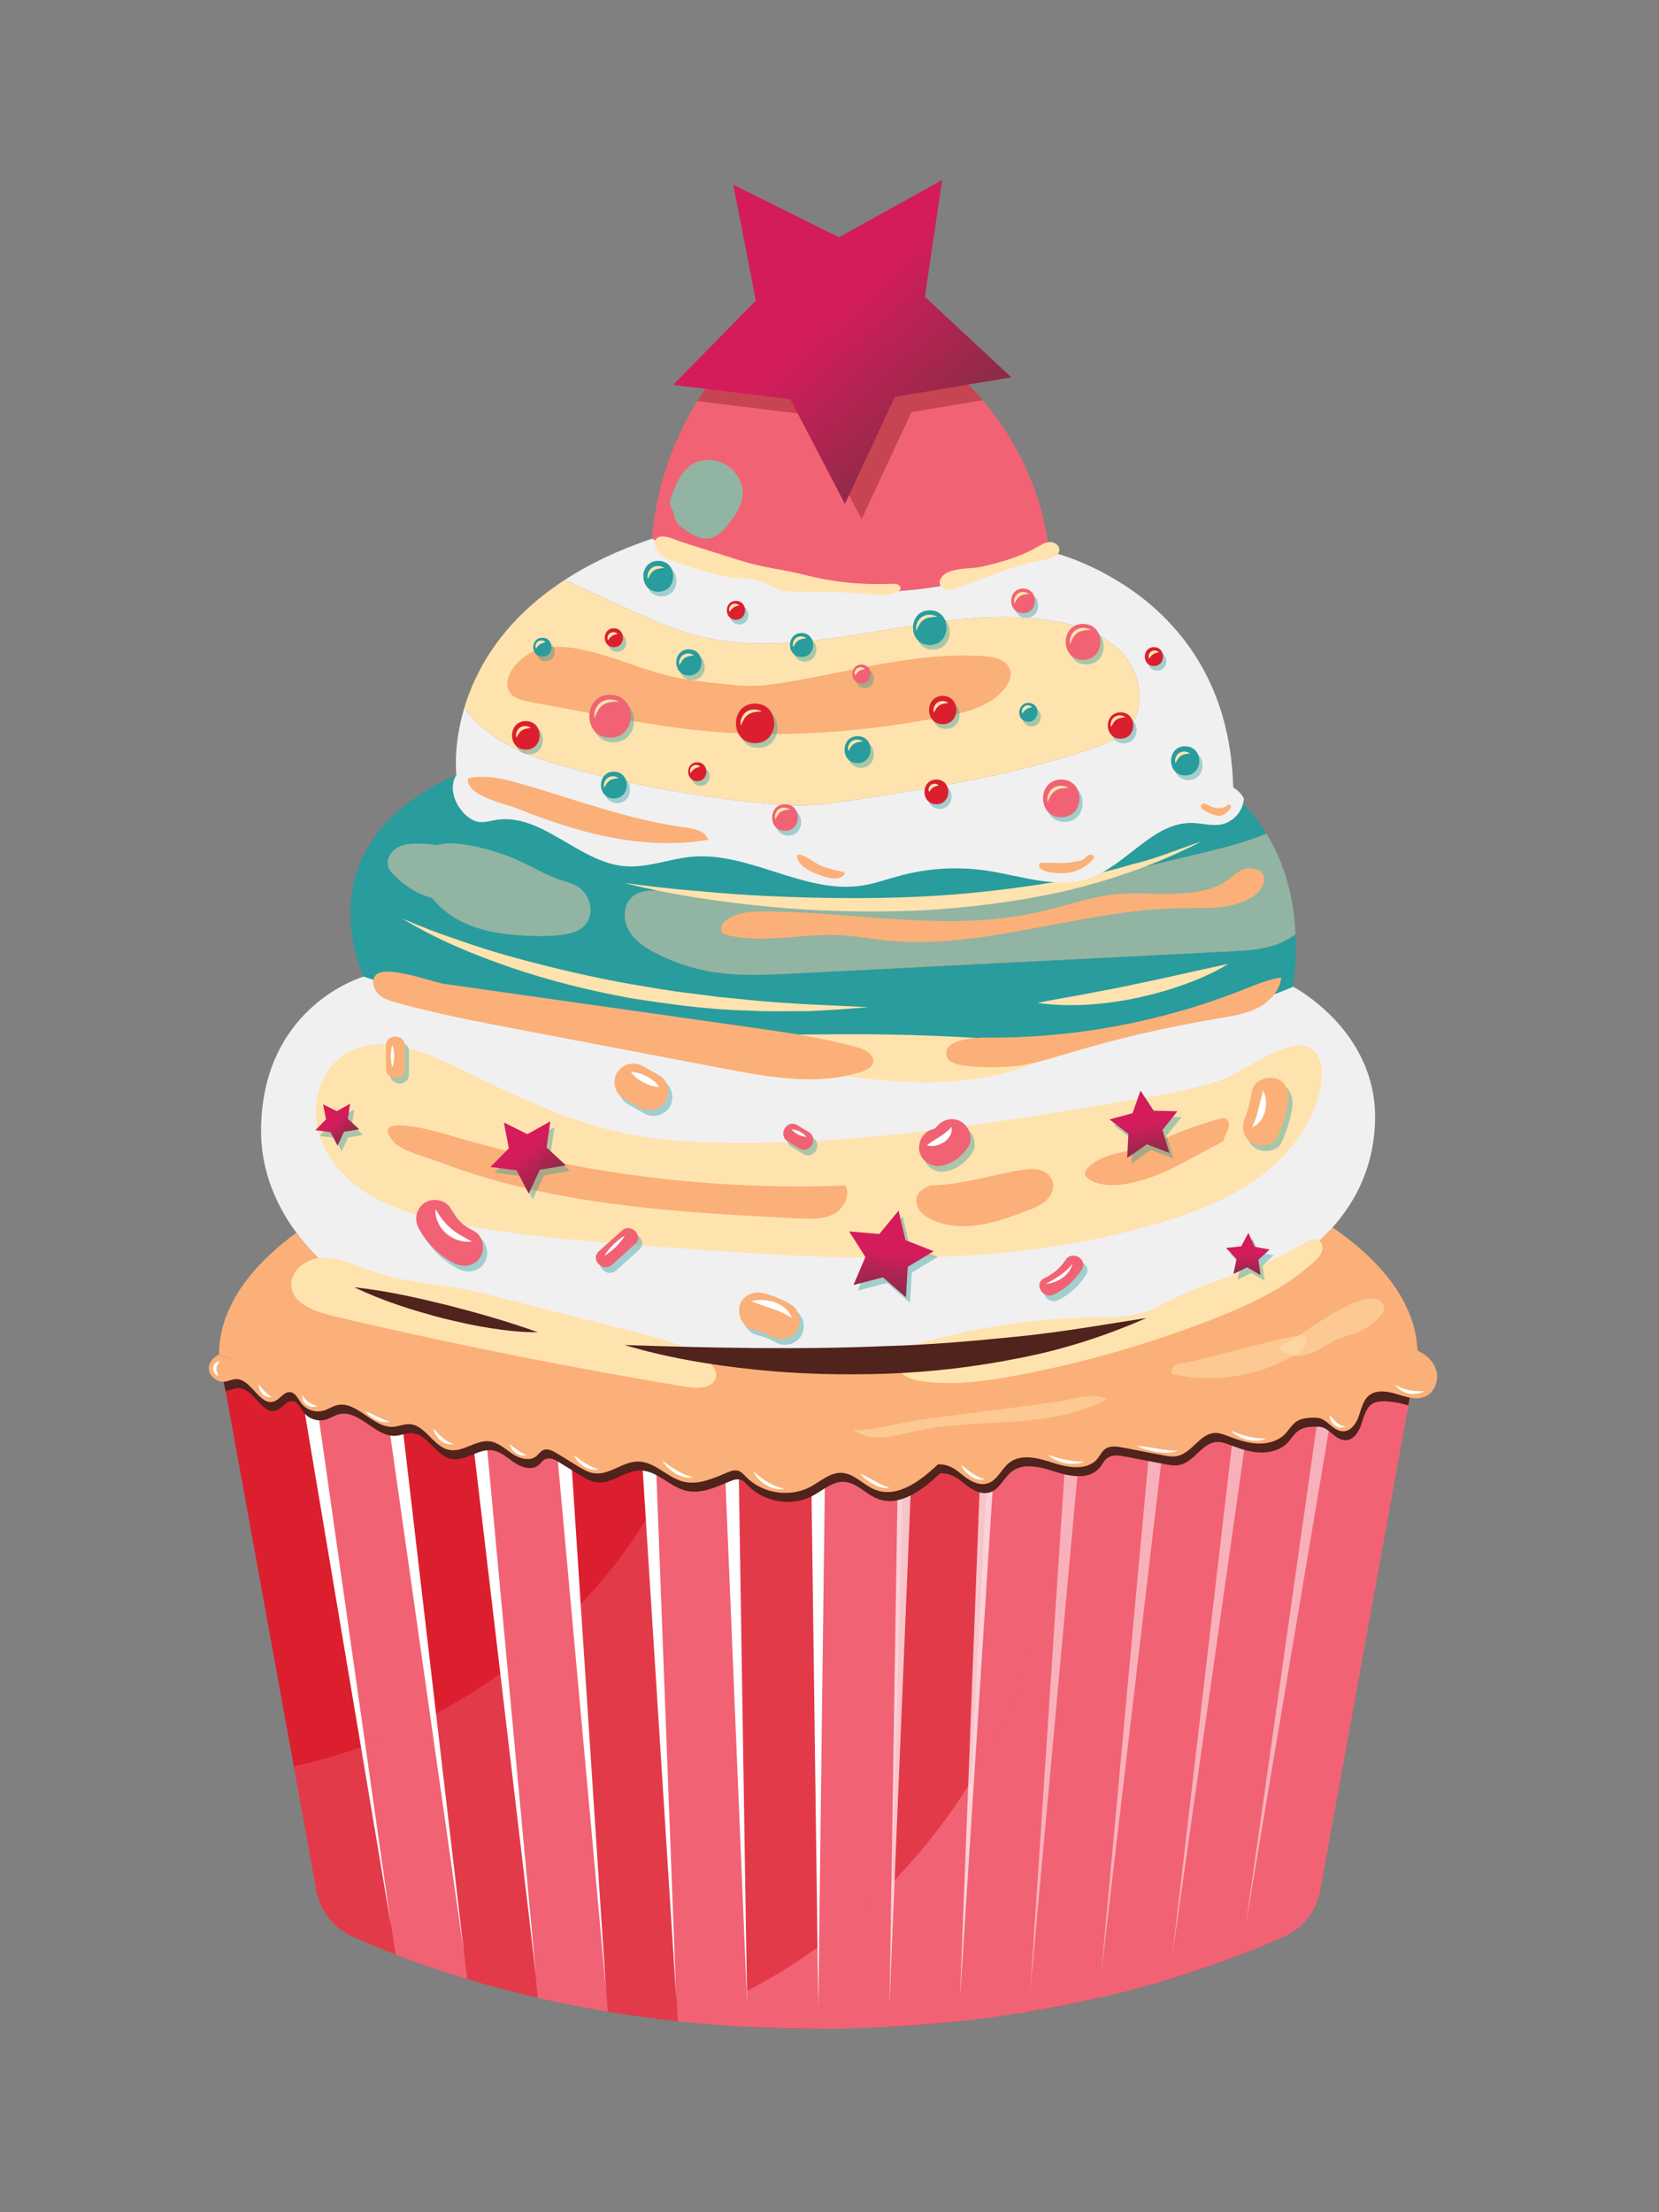 <?xml version="1.0" encoding="utf-8"?>
<!-- Generator: Adobe Illustrator 16.0.0, SVG Export Plug-In . SVG Version: 6.00 Build 0)  -->
<!DOCTYPE svg PUBLIC "-//W3C//DTD SVG 1.1//EN" "http://www.w3.org/Graphics/SVG/1.1/DTD/svg11.dtd">
<svg version="1.1" id="Layer_1" xmlns="http://www.w3.org/2000/svg" xmlns:xlink="http://www.w3.org/1999/xlink" x="0px" y="0px"
	 width="120px" height="160px" viewBox="0 0 120 160" enable-background="new 0 0 120 160" xml:space="preserve">
<rect x="0" y="0" width="120" height="160" fill="#808080" stroke="none"/>
<g>
	<path fill="#F1F0F0" d="M93.525,71.36c0,0,6.088,3.148,5.938,9.666c-0.184,8.1-7.746,11.189-7.746,11.189
		s-14.16,6.557-31.188,6.165c-22.331-0.516-34.904-5.277-34.904-5.277s-6.91-4.141-6.74-11.626
		c0.203-8.817,7.433-10.848,7.433-10.848s16.244,5.715,35.198,6.152C80.469,77.218,93.525,71.36,93.525,71.36z"/>
	<path fill="#FFE3AF" d="M88.607,78.003c-2.077,0.767-4.277,1.137-6.461,1.503c-9.902,1.66-19.873,3.324-29.912,3.141
		c-2.23-0.04-4.466-0.173-6.654-0.602c-4.473-0.874-8.605-2.947-12.708-4.932c-2.458-1.189-5.435-2.343-7.788-0.956
		c-1.833,1.081-2.593,3.515-2.082,5.581c0.511,2.066,2.09,3.748,3.936,4.807c1.846,1.061,3.951,1.571,6.042,1.969
		c4.931,0.938,9.949,1.313,14.955,1.682c12.156,0.896,24.647,1.742,36.296-1.852c2.516-0.775,5.004-1.773,7.094-3.376
		s3.76-3.873,4.213-6.467c0.115-0.659,0.146-1.363-0.131-1.973C94.283,74.039,90.211,77.411,88.607,78.003z"/>
	<path fill="#FAB078" d="M85.115,84.336c1.133-0.604,2.266-1.207,3.398-1.811c0.003-0.301,0.203-0.559,0.316-0.838
		c0.113-0.278,0.095-0.676-0.184-0.79c-0.146-0.06-0.313-0.017-0.465,0.028c-1.062,0.311-2.117,0.645-3.135,1.077
		c-0.768,0.325-1.515,0.707-2.313,0.948c-1.382,0.42-2.985,0.461-4.013,1.477c-0.136,0.135-0.267,0.313-0.235,0.502
		c0.026,0.164,0.168,0.285,0.308,0.375C80.414,86.352,83.607,85.14,85.115,84.336z"/>
	<path fill="#FAB078" d="M57.829,88.124c0.833,0.041,1.71,0.073,2.452-0.309s1.26-1.332,0.877-2.073
		c-9.706,0.381-19.474-0.865-28.772-3.671c-0.686-0.207-5.876-1.684-3.904,0.521c0.613,0.686,2.385,1.1,3.239,1.43
		c1.155,0.446,2.33,0.84,3.518,1.188c4.697,1.373,9.574,2.022,14.441,2.42C52.392,87.85,55.111,87.99,57.829,88.124z"/>
	<g>
		<path fill="#299C9D" d="M89.019,68.81c-10.527,0.534-21.056,1.067-31.583,1.601c-2.142,0.109-4.31,0.216-6.412-0.205
			c-1.221-0.244-2.406-0.666-3.517-1.229c-0.79-0.399-1.573-0.902-2.016-1.668c-0.442-0.767-0.432-1.855,0.233-2.438
			c0.584-0.512,1.448-0.495,2.223-0.444c8.556,0.567,17.206,1.891,25.643,0.368c1.395-0.251,2.771-0.58,4.149-0.907
			c2.853-0.679,5.705-1.358,8.558-2.037c1.449-0.345,2.902-0.69,4.311-1.176c0.329-0.114,0.664-0.248,1.003-0.378
			c-1.177-1.914-2.402-2.795-2.402-2.795c-34.152,9.85-56.195-1.45-56.195-1.45c-11.456,5.094-6.695,14.578-6.695,14.578
			s16.244,5.715,35.198,6.152c18.953,0.438,32.01-5.421,32.01-5.421c0.192-1.379,0.234-2.632,0.185-3.788
			c-0.409,0.298-0.853,0.548-1.329,0.724C91.313,68.69,90.156,68.752,89.019,68.81z"/>
		<path fill="#92B4A2" d="M90.607,60.674c-1.408,0.486-2.861,0.832-4.311,1.176c-2.853,0.679-5.705,1.358-8.558,2.037
			c-1.378,0.328-2.755,0.656-4.149,0.907c-8.438,1.523-17.087,0.199-25.643-0.368c-0.775-0.051-1.639-0.068-2.223,0.444
			c-0.666,0.583-0.675,1.672-0.233,2.438c0.442,0.767,1.226,1.269,2.016,1.668c1.111,0.563,2.295,0.984,3.517,1.229
			c2.103,0.421,4.271,0.314,6.412,0.205c10.528-0.534,21.056-1.067,31.583-1.601c1.138-0.058,2.295-0.12,3.362-0.514
			c0.477-0.176,0.92-0.425,1.329-0.724c-0.142-3.259-1.097-5.646-2.1-7.277C91.271,60.426,90.937,60.56,90.607,60.674z"/>
		<path fill="#FAB078" d="M80.386,64.714c-1.812,0.25-3.55,0.869-5.335,1.269c-6.455,1.445-13.164-0.032-19.779-0.063
			c-0.977-0.004-2.035,0.051-2.79,0.672c-0.234,0.193-0.438,0.523-0.284,0.784c0.099,0.168,0.307,0.232,0.498,0.276
			c2.655,0.604,5.424-0.164,8.143-0.009c1.018,0.058,2.025,0.245,3.039,0.356c7.217,0.795,14.334-2.243,21.595-2.311
			c1.765-0.017,3.661,0.109,5.149-0.838c0.879-0.56,1.297-1.813,0.035-2.025c-0.975-0.165-1.454,0.61-2.18,1.032
			C86.248,65.153,82.859,64.374,80.386,64.714z"/>
	</g>
	<g>
		<path fill="#F1F0F0" d="M75.846,39.872c-14.729,7.119-28.667-0.914-28.667-0.914c-2.537,0.848-4.617,1.87-6.333,2.985
			c1.679,0.769,3.35,1.56,5.028,2.31c1.311,0.585,2.627,1.173,4.005,1.575c8.478,2.474,17.573-2.377,26.283-0.92
			c1.941,0.325,3.928,1.029,5.193,2.536c1.266,1.508,1.522,3.979,0.138,5.377c-0.638,0.644-1.515,0.982-2.37,1.278
			c-5.488,1.899-11.261,2.807-16.998,3.705c-1.276,0.2-2.556,0.4-3.846,0.439c-1.158,0.035-2.315-0.06-3.466-0.178
			c-4.419-0.454-8.803-1.253-13.097-2.388c-2.15-0.568-4.319-1.24-6.137-2.521c-0.758-0.534-1.442-1.197-2-1.944
			c-0.827,2.779-0.566,4.839-0.566,4.839S55.056,67.35,89.208,57.5C89.176,42.766,75.846,39.872,75.846,39.872z"/>
		<path fill="#FFE3AF" d="M35.579,53.156c1.818,1.28,3.987,1.952,6.137,2.521c4.294,1.135,8.678,1.935,13.097,2.388
			c1.151,0.118,2.309,0.213,3.466,0.178c1.291-0.039,2.57-0.239,3.846-0.439c5.737-0.898,11.51-1.805,16.998-3.705
			c0.855-0.296,1.732-0.635,2.37-1.278c1.385-1.398,1.128-3.869-0.138-5.377c-1.266-1.507-3.252-2.211-5.193-2.536
			c-8.71-1.457-17.806,3.394-26.283,0.92c-1.378-0.402-2.694-0.99-4.005-1.575c-1.678-0.75-3.349-1.541-5.028-2.31
			c-4.475,2.909-6.43,6.457-7.267,9.269C34.136,51.958,34.82,52.622,35.579,53.156z"/>
		<path fill="#FAB078" d="M38.842,50.865c1.252,0.234,2.504,0.467,3.756,0.701c2.647,0.494,5.297,0.988,7.975,1.262
			c5.923,0.606,11.923,0.127,17.769-1.006c1.601-0.31,3.322-0.747,4.333-2.025c0.299-0.378,0.527-0.87,0.396-1.333
			c-0.205-0.728-1.115-0.951-1.87-1.004c-4.866-0.341-9.652,1.123-14.468,1.905c-0.748,0.122-1.5,0.227-2.257,0.239
			c-0.748,0.012-1.493-0.067-2.237-0.146c-1.267-0.134-2.538-0.27-3.779-0.561c-2.189-0.513-4.251-1.503-6.457-1.938
			c-1.132-0.224-2.343-0.29-3.407,0.155c-0.856,0.359-1.894,1.346-1.902,2.358C36.684,50.548,37.966,50.702,38.842,50.865z"/>
	</g>
	<path fill="#F16374" d="M70.209,27.979c5.428,5.676,5.637,11.894,5.637,11.894c-14.729,7.119-28.667-0.914-28.667-0.914
		S47.408,23.759,64.99,18.43C64.99,18.528,65.022,22.564,70.209,27.979z"/>
	<path fill="#F16374" d="M51.255,29.245c0.369-0.774,0.774-1.539,1.327-2.194c0.817-0.969,1.917-1.654,3.04-2.243
		c0.827-0.436,1.723-0.837,2.656-0.784c0.934,0.054,1.896,0.71,1.984,1.641c0.067,0.708-0.358,1.354-0.605,2.02
		c-0.301,0.81-0.343,1.691-0.331,2.555c0.006,0.48,0.03,0.968,0.179,1.424c0.321,0.988,1.181,1.704,2.073,2.235
		c0.893,0.532,1.867,0.943,2.664,1.609c0.496,0.414,0.932,0.963,0.992,1.606c0.077,0.822-0.494,1.596-1.211,2.006
		c-0.718,0.41-1.559,0.528-2.379,0.632c-1.451,0.184-2.921,0.347-4.372,0.166c-0.469-0.058-0.933-0.152-1.395-0.248
		c-1.497-0.309-2.99-0.634-4.479-0.976c-1.063-0.244-2.019-0.276-2.127-1.514C49.036,34.512,50.129,31.603,51.255,29.245z"/>
	<path fill="#FAB078" d="M96.387,88.772c3.905,2.685,6.146,5.833,6.146,9.196c-2.051,0.776-4.181,1.502-6.368,2.161
		c-2.024,0.621-4.108,1.189-6.244,1.698c-2.012,0.49-4.068,0.928-6.172,1.319c-2.006,0.372-4.057,0.699-6.133,0.986
		c-2.012,0.268-4.057,0.503-6.127,0.686c-2.018,0.177-4.063,0.313-6.133,0.405c-2.031,0.085-4.088,0.131-6.165,0.131
		s-4.141-0.046-6.172-0.131c-2.07-0.092-4.115-0.229-6.133-0.405c-2.071-0.183-4.115-0.418-6.126-0.686
		c-2.077-0.287-4.121-0.614-6.133-0.986c-2.104-0.392-4.161-0.829-6.172-1.319c-2.136-0.509-4.219-1.077-6.244-1.698
		c-2.194-0.659-4.317-1.385-6.368-2.161c0-3.201,2.038-6.212,5.604-8.811c1.907,2.579,4.18,3.944,4.18,3.944
		s12.573,4.762,34.904,5.277c17.027,0.392,31.188-6.165,31.188-6.165S94.225,91.189,96.387,88.772z"/>
	<g>
		<path fill="#FFE3AF" d="M29.093,66.427c1.327,0.58,2.671,1.1,4.039,1.554c1.359,0.474,2.728,0.917,4.118,1.286
			c2.772,0.759,5.569,1.413,8.396,1.916c1.417,0.225,2.829,0.499,4.258,0.652l2.138,0.279c0.716,0.06,1.431,0.132,2.147,0.21
			c2.865,0.291,5.745,0.38,8.641,0.518c-1.441,0.125-2.889,0.229-4.339,0.29c-1.449-0.009-2.903,0.048-4.354-0.041
			c-2.908-0.065-5.796-0.462-8.667-0.924c-2.86-0.534-5.695-1.225-8.447-2.168C34.276,69.055,31.565,67.952,29.093,66.427z"/>
	</g>
	<g>
		<path fill="#FFE3AF" d="M45.158,63.861c1.757,0.227,3.51,0.447,5.273,0.578c1.757,0.172,3.518,0.298,5.279,0.376
			c3.522,0.157,7.044,0.201,10.559,0.048c3.515-0.151,7.006-0.562,10.475-1.139c1.717-0.364,3.453-0.677,5.131-1.213
			c1.729-0.387,3.342-1.101,5.032-1.652c-3.151,1.626-6.536,2.809-10.009,3.619c-3.48,0.765-7.027,1.208-10.584,1.384
			c-3.559,0.129-7.121,0.059-10.659-0.283C52.121,65.24,48.597,64.732,45.158,63.861z"/>
	</g>
	<g>
		<path fill="#FFE3AF" d="M88.852,69.712c-1.021,0.63-2.123,1.105-3.244,1.509c-1.12,0.41-2.274,0.719-3.441,0.969
			c-2.332,0.48-4.75,0.675-7.122,0.348c1.174-0.252,2.331-0.424,3.482-0.649c1.149-0.215,2.296-0.428,3.437-0.677
			C84.254,70.75,86.516,70.204,88.852,69.712z"/>
	</g>
	<g>
		<path opacity="0.4" fill="#881720" d="M71.074,28.945c-0.273-0.323-0.559-0.646-0.865-0.967c-5.187-5.415-5.219-9.451-5.219-9.549
			c-4.191,1.271-7.387,3.104-9.837,5.156L52,26.799c-0.588,0.736-1.113,1.476-1.566,2.21l7.938,0.972l3.95,7.57l3.605-7.739
			L71.074,28.945z"/>
		<polygon fill="#D41C5C" points="53.04,13.36 60.685,17.162 68.15,13.02 66.896,21.466 73.143,27.287 64.723,28.704 61.117,36.443 
			57.168,28.874 48.693,27.836 54.671,21.74 		"/>
		<linearGradient id="SVGID_1_" gradientUnits="userSpaceOnUse" x1="60.472" y1="22.669" x2="70.315" y2="33.428">
			<stop  offset="0" style="stop-color:#62353A;stop-opacity:0"/>
			<stop  offset="1" style="stop-color:#62353A"/>
		</linearGradient>
		<polygon opacity="0.8" fill="url(#SVGID_1_)" points="53.04,13.36 60.685,17.162 68.15,13.02 66.896,21.466 73.143,27.287 
			64.723,28.704 61.117,36.443 57.168,28.874 48.693,27.836 54.671,21.74 		"/>
	</g>
	<g>
		<g>
			<path fill="#F16374" d="M102.532,97.969l-7.038,38.733c-0.269,1.477-1.238,2.737-2.607,3.351c-1.016,0.455-2.06,0.889-3.13,1.304
				l6.407-41.227C98.352,99.471,100.481,98.745,102.532,97.969z"/>
			<path fill="#F16374" d="M89.92,101.828l-5.35,41.312c-1.652,0.496-3.35,0.946-5.1,1.352l4.277-41.344
				C85.852,102.756,87.908,102.318,89.92,101.828z"/>
			<path fill="#F16374" d="M77.615,104.134l-3.207,41.356c-1.652,0.274-3.338,0.51-5.055,0.692l2.135-41.363
				C73.559,104.637,75.604,104.401,77.615,104.134z"/>
			<path fill="#F16374" d="M64.291,146.588c-1.678,0.091-3.383,0.137-5.101,0.137v-41.369c2.077,0,4.134-0.046,6.165-0.131
				L64.291,146.588z"/>
			<path fill="#F16374" d="M53.018,105.225l1.064,41.363c-1.711-0.092-3.396-0.223-5.062-0.405l-2.136-41.363
				C48.903,104.996,50.948,105.133,53.018,105.225z"/>
			<path fill="#F16374" d="M40.759,104.134l3.207,41.356c-1.725-0.287-3.416-0.62-5.062-0.999l-4.278-41.344
				C36.638,103.52,38.682,103.847,40.759,104.134z"/>
			<path fill="#F16374" d="M28.454,101.828l5.349,41.312c-1.79-0.543-3.52-1.137-5.186-1.777v-0.006l-6.408-41.227
				C24.234,100.751,26.318,101.319,28.454,101.828z"/>
			<path fill="#DB1F2E" d="M96.164,100.13l-6.407,41.227v0.006c-1.665,0.641-3.396,1.234-5.187,1.777l5.35-41.312
				C92.056,101.319,94.14,100.751,96.164,100.13z"/>
			<path fill="#DB1F2E" d="M83.748,103.147l-4.277,41.344c-1.646,0.379-3.338,0.712-5.063,0.999l3.207-41.356
				C79.691,103.847,81.742,103.52,83.748,103.147z"/>
			<path fill="#DB1F2E" d="M71.488,104.819l-2.135,41.363c-1.666,0.183-3.352,0.313-5.063,0.405l1.064-41.363
				C67.426,105.133,69.471,104.996,71.488,104.819z"/>
			<path fill="#DB1F2E" d="M59.19,105.355v41.369c-1.725,0-3.423-0.046-5.108-0.137l-1.064-41.363
				C55.049,105.31,57.113,105.355,59.19,105.355z"/>
			<path fill="#DB1F2E" d="M46.885,104.819l2.136,41.363c-1.711-0.183-3.403-0.418-5.055-0.692l-3.207-41.356
				C42.771,104.401,44.814,104.637,46.885,104.819z"/>
			<path fill="#DB1F2E" d="M34.626,103.147l4.278,41.344c-1.75-0.405-3.449-0.855-5.101-1.352l-5.349-41.312
				C30.465,102.318,32.522,102.756,34.626,103.147z"/>
			<path fill="#DB1F2E" d="M22.209,100.13l6.408,41.227c-1.072-0.411-2.117-0.847-3.134-1.304c-1.368-0.614-2.335-1.873-2.603-3.348
				l-7.039-38.736C17.893,98.745,20.015,99.471,22.209,100.13z"/>
			<path fill="#F16374" d="M96.164,100.13c-2.024,0.621-4.108,1.189-6.244,1.698c-2.012,0.49-4.068,0.928-6.172,1.319
				c-2.006,0.372-4.057,0.699-6.133,0.986c-0.398,0.053-0.803,0.099-1.203,0.148c0.135,1.242,0.176,2.499,0.15,3.746
				c-0.287,13.67-7.961,26.884-19.498,34.222c-2.521,1.603-5.213,2.903-8.007,3.937c1.654,0.181,3.327,0.311,5.025,0.401
				c1.685,0.091,3.383,0.137,5.108,0.137c1.718,0,3.423-0.046,5.101-0.137c1.711-0.092,3.396-0.223,5.063-0.405
				c1.717-0.183,3.402-0.418,5.055-0.692c1.725-0.287,3.416-0.62,5.063-0.999c1.75-0.405,3.447-0.855,5.1-1.353
				c1.79-0.542,3.521-1.136,5.187-1.776v-0.006c1.07-0.415,2.114-0.849,3.13-1.304c1.369-0.613,2.339-1.874,2.607-3.351
				l7.038-38.733C100.481,98.745,98.352,99.471,96.164,100.13z"/>
			<path opacity="0.4" fill="#F16374" d="M76.412,104.282c-1.624,0.204-3.263,0.391-4.924,0.537
				c-2.018,0.177-4.063,0.313-6.133,0.405c-2.031,0.085-4.088,0.131-6.165,0.131s-4.141-0.046-6.172-0.131
				c-1.274-0.057-2.536-0.136-3.791-0.225c-1.19,2.852-2.746,5.469-4.158,7.381c-2.606,3.531-5.855,6.585-9.462,9.077
				c-4.293,2.967-9.246,5.205-14.354,6.295l1.626,8.952c0.269,1.475,1.236,2.733,2.604,3.348c1.017,0.457,2.062,0.892,3.134,1.304
				v0.006c1.666,0.641,3.396,1.234,5.186,1.776c1.652,0.497,3.351,0.947,5.101,1.353c1.646,0.379,3.337,0.712,5.062,0.999
				c1.652,0.274,3.344,0.51,5.055,0.692c0.012,0.001,0.024,0.002,0.036,0.004c2.794-1.033,5.487-2.334,8.007-3.937
				c11.537-7.338,19.211-20.552,19.498-34.222C76.588,106.781,76.547,105.524,76.412,104.282z"/>
		</g>
		<g>
			<polygon fill="#FFFFFF" points="22.737,100.29 28.281,139.271 21.675,99.968 			"/>
		</g>
		<g>
			<polygon fill="#FFFFFF" points="28.972,101.953 33.572,141.356 27.931,101.702 			"/>
		</g>
		<g>
			<polygon fill="#FFFFFF" points="35.095,103.233 38.756,142.765 34.063,103.042 			"/>
		</g>
		<g>
			<polygon fill="#FFFFFF" points="41.23,104.196 43.833,143.949 40.204,104.057 			"/>
		</g>
		<g>
			<polygon fill="#FFFFFF" points="47.412,104.865 48.912,144.491 46.389,104.775 			"/>
		</g>
		<g>
			<polygon fill="#FFFFFF" points="53.417,105.241 54.041,144.941 52.393,105.195 			"/>
		</g>
		<g>
			<polygon fill="#FFFFFF" points="59.69,105.355 59.19,145.101 58.666,105.355 			"/>
		</g>
		<g opacity="0.5">
			<polygon fill="#FFFFFF" points="95.643,100.29 90.1,139.271 96.705,99.968 			"/>
		</g>
		<g opacity="0.5">
			<polygon fill="#FFFFFF" points="89.408,101.953 84.809,141.356 90.449,101.702 			"/>
		</g>
		<g opacity="0.5">
			<polygon fill="#FFFFFF" points="83.286,103.233 79.648,142.765 84.316,103.042 			"/>
		</g>
		<g opacity="0.5">
			<polygon fill="#FFFFFF" points="77.15,104.196 74.527,143.949 78.176,104.057 			"/>
		</g>
		<g opacity="0.7">
			<polygon fill="#FFFFFF" points="70.969,104.865 69.44,144.491 71.992,104.775 			"/>
		</g>
		<g opacity="0.7">
			<polygon fill="#FFFFFF" points="64.964,105.241 64.34,144.941 65.987,105.195 			"/>
		</g>
		<path fill="#50231C" d="M101.864,101.645c-0.671-0.208-2.122-0.511-2.67-0.07c-0.447,0.359-0.562,0.979-0.751,1.52
			c-0.191,0.541-0.612,1.118-1.184,1.07c-0.768-0.063-1.12-0.97-1.889-0.978c-0.492-0.006-1.017-0.001-1.424,0.272
			c-0.348,0.233-0.552,0.625-0.848,0.922c-0.518,0.519-1.295,0.712-2.026,0.67c-0.731-0.041-1.435-0.29-2.121-0.548
			c-0.29-0.109-0.59-0.223-0.9-0.214c-1.081,0.03-1.655,1.433-2.713,1.665c-0.361,0.079-0.737,0.009-1.101-0.061
			c-0.949-0.183-1.898-0.364-2.847-0.547c-0.44-0.084-0.942-0.156-1.302,0.113c-0.232,0.175-0.353,0.459-0.536,0.685
			c-0.707,0.871-2.073,0.671-3.141,0.327s-2.335-0.722-3.227-0.04c-0.573,0.439-0.858,1.25-1.539,1.491
			c-0.669,0.237-1.378-0.193-1.926-0.644s-0.999-0.744-1.708-0.717c-1.26,1.189-2.941,2.473-4.551,1.831
			c-0.847-0.337-1.503-1.176-2.412-1.218c-0.84-0.039-1.526,0.616-2.268,1.013c-1.488,0.794-3.485,0.482-4.66-0.729
			c-0.165-0.17-0.327-0.363-0.553-0.435c-0.265-0.083-0.548,0.021-0.804,0.129c-1.006,0.421-2.083,0.919-3.143,0.665
			c-1.183-0.283-2.083-1.459-3.3-1.462c-1.105-0.002-2.069,0.991-3.165,0.851c-0.445-0.057-0.842-0.298-1.225-0.532
			c-0.493-0.303-0.985-0.606-1.478-0.909c-0.312-0.191-0.698-0.389-1.025-0.224c-0.189,0.095-0.305,0.289-0.468,0.424
			c-0.481,0.396-1.216,0.176-1.735-0.171c-0.519-0.346-1.001-0.814-1.619-0.898c-1.009-0.136-1.948,0.811-2.947,0.62
			c-1.162-0.222-1.738-1.852-2.921-1.867c-0.369-0.004-0.719,0.161-1.086,0.193c-1.513,0.132-2.675-1.939-4.145-1.554
			c-0.325,0.085-0.609,0.288-0.931,0.384c-0.582,0.173-1.259-0.052-1.623-0.537c-0.233-0.313-0.409-0.759-0.796-0.799
			c-0.448-0.047-0.72,0.496-1.139,0.661c-1.058,0.418-1.66-1.647-2.796-1.603c-0.269,0.011-0.519,0.146-0.785,0.181l-0.111,0.069
			l-0.447-2.063c0,0,17.202,7.262,42.418,7.262c28.73,0,44.147-7.403,44.147-7.403L101.864,101.645z"/>
		<path fill="#FAB078" d="M102.512,97.67c0.648,0.288,1.246,0.845,1.402,1.538c0.156,0.692-0.164,1.501-0.813,1.792
			c-0.641,0.289-1.38,0.041-2.051-0.166c-0.672-0.207-1.473-0.349-2.02,0.091c-0.447,0.359-0.561,0.979-0.752,1.52
			c-0.19,0.542-0.611,1.119-1.184,1.071c-0.766-0.063-1.119-0.97-1.889-0.979c-0.49-0.005-1.016-0.001-1.424,0.273
			c-0.348,0.233-0.551,0.625-0.848,0.922c-0.518,0.519-1.294,0.711-2.025,0.67c-0.732-0.042-1.436-0.291-2.121-0.549
			c-0.291-0.109-0.59-0.222-0.9-0.213c-1.082,0.03-1.656,1.432-2.713,1.664c-0.361,0.08-0.737,0.01-1.102-0.06
			c-0.948-0.183-1.896-0.365-2.846-0.547c-0.441-0.085-0.942-0.157-1.302,0.113c-0.232,0.175-0.353,0.458-0.536,0.685
			c-0.707,0.871-2.072,0.671-3.141,0.327s-2.336-0.723-3.227-0.04c-0.574,0.438-0.858,1.249-1.539,1.491
			c-0.668,0.236-1.379-0.193-1.926-0.644c-0.548-0.451-1-0.744-1.709-0.718c-1.259,1.19-2.941,2.473-4.551,1.832
			c-0.846-0.337-1.502-1.176-2.412-1.219c-0.84-0.038-1.526,0.616-2.268,1.013c-1.488,0.795-3.485,0.482-4.659-0.728
			c-0.165-0.17-0.327-0.363-0.553-0.435c-0.265-0.083-0.548,0.021-0.804,0.128c-1.006,0.422-2.082,0.919-3.143,0.665
			c-1.183-0.283-2.084-1.459-3.3-1.461c-1.105-0.002-2.069,0.991-3.166,0.851c-0.445-0.058-0.842-0.298-1.224-0.533
			c-0.493-0.303-0.985-0.605-1.478-0.908c-0.312-0.192-0.697-0.389-1.025-0.225c-0.189,0.096-0.305,0.29-0.468,0.425
			c-0.481,0.396-1.216,0.176-1.735-0.171c-0.519-0.347-1.001-0.814-1.619-0.898c-1.008-0.137-1.947,0.81-2.947,0.619
			c-1.162-0.221-1.738-1.852-2.921-1.866c-0.368-0.005-0.719,0.16-1.086,0.192c-1.514,0.133-2.675-1.938-4.145-1.553
			c-0.326,0.085-0.609,0.287-0.932,0.383c-0.582,0.173-1.259-0.052-1.623-0.537c-0.233-0.312-0.409-0.759-0.796-0.799
			c-0.447-0.047-0.72,0.496-1.138,0.662c-1.059,0.418-1.66-1.647-2.797-1.604c-0.269,0.011-0.518,0.147-0.785,0.181
			c-0.493,0.063-1.006-0.277-1.14-0.756c-0.134-0.479,0.251-1.001,0.706-1.203c0,0,18.9,7.227,42.294,7.227
			C86.866,105.195,102.512,97.67,102.512,97.67z"/>
		<g>
			<g>
				<path fill="#FFFFFF" d="M15.782,99.519c-0.219-0.088-0.369-0.313-0.369-0.581c0.018-0.13,0.069-0.262,0.163-0.344
					c0.088-0.089,0.203-0.131,0.315-0.152c-0.123,0.201-0.234,0.348-0.229,0.512C15.639,99.118,15.716,99.297,15.782,99.519z"/>
			</g>
			<g>
				<path fill="#FFFFFF" d="M18.706,100.13c0.177,0.175,0.292,0.357,0.444,0.503c0.137,0.165,0.284,0.273,0.508,0.382
					c-0.116,0.043-0.252,0.046-0.376,0.001c-0.124-0.043-0.223-0.129-0.315-0.213C18.808,100.608,18.693,100.384,18.706,100.13z"/>
			</g>
			<g>
				<path fill="#FFFFFF" d="M21.872,100.901c0.144,0.215,0.268,0.389,0.449,0.503c0.167,0.133,0.377,0.194,0.618,0.298
					c-0.122,0.043-0.254,0.066-0.386,0.048c-0.133-0.012-0.259-0.073-0.377-0.143C21.958,101.438,21.812,101.164,21.872,100.901z"/>
			</g>
			<g>
				<path fill="#FFFFFF" d="M26.399,102.046c0.638,0.264,1.156,0.583,1.805,0.777c-0.342,0.101-0.7-0.005-1.012-0.137
					C26.889,102.525,26.598,102.334,26.399,102.046z"/>
			</g>
			<g>
				<path fill="#FFFFFF" d="M31.342,103.302c0.459,0.5,0.838,0.95,1.491,1.137c-0.165,0.04-0.347,0.046-0.517-0.008
					c-0.17-0.052-0.322-0.147-0.462-0.253C31.6,103.938,31.396,103.645,31.342,103.302z"/>
			</g>
			<g>
				<path fill="#FFFFFF" d="M36.848,104.438c0.443,0.329,0.757,0.619,1.265,0.805c-0.13,0.042-0.276,0.057-0.414,0.023
					c-0.139-0.029-0.266-0.095-0.385-0.167C37.097,104.929,36.907,104.716,36.848,104.438z"/>
			</g>
			<g>
				<path fill="#FFFFFF" d="M41.517,105.243c0.577,0.44,1.078,0.833,1.775,1.021c-0.177,0.04-0.368,0.05-0.55,0.006
					c-0.182-0.04-0.354-0.119-0.515-0.21C41.924,105.852,41.652,105.589,41.517,105.243z"/>
			</g>
			<g>
				<path fill="#FFFFFF" d="M47.912,105.657c0.727,0.497,1.38,0.994,2.237,1.191c-0.217,0.041-0.448,0.036-0.668-0.016
					c-0.22-0.054-0.425-0.149-0.624-0.253C48.48,106.34,48.133,106.047,47.912,105.657z"/>
			</g>
			<g>
				<path fill="#FFFFFF" d="M54.478,106.411c0.351,0.288,0.68,0.57,1.056,0.782c0.364,0.235,0.763,0.372,1.206,0.481
					c-0.223,0.038-0.461,0.048-0.688-0.01c-0.227-0.051-0.444-0.144-0.646-0.258C55.017,107.156,54.67,106.831,54.478,106.411z"/>
			</g>
			<g>
				<path fill="#FFFFFF" d="M62.21,106.581c0.38,0.156,0.712,0.365,1.063,0.537c0.168,0.102,0.344,0.185,0.518,0.269
					c0.176,0.08,0.351,0.167,0.549,0.216c-0.416,0.088-0.826-0.09-1.184-0.264C62.805,107.134,62.469,106.903,62.21,106.581z"/>
			</g>
			<g>
				<path fill="#FFFFFF" d="M69.529,105.948c0.56,0.449,1.038,0.857,1.727,1.046c-0.174,0.04-0.364,0.048-0.544,0.002
					c-0.18-0.043-0.347-0.126-0.505-0.219C69.913,106.563,69.652,106.294,69.529,105.948z"/>
			</g>
			<g>
				<path fill="#FFFFFF" d="M75.795,105.219c0.881,0.291,1.709,0.512,2.635,0.486c-0.213,0.091-0.444,0.158-0.681,0.168
					c-0.235,0.017-0.473-0.007-0.704-0.048C76.59,105.715,76.143,105.537,75.795,105.219z"/>
			</g>
			<g>
				<path fill="#FFFFFF" d="M82.199,104.563c0.514,0.035,1.006,0.138,1.503,0.205c0.245,0.05,0.493,0.077,0.739,0.11
					c0.247,0.028,0.494,0.061,0.748,0.025c-0.477,0.248-1.028,0.164-1.527,0.11C83.159,104.917,82.66,104.797,82.199,104.563z"/>
			</g>
			<g>
				<path fill="#FFFFFF" d="M89.031,103.473c0.426,0.173,0.83,0.336,1.261,0.421c0.424,0.114,0.856,0.13,1.317,0.158
					c-0.215,0.079-0.444,0.14-0.678,0.145c-0.232,0.017-0.467-0.017-0.695-0.06C89.787,104.02,89.345,103.819,89.031,103.473z"/>
			</g>
			<g>
				<path fill="#FFFFFF" d="M96.164,102.35c0.199,0.188,0.34,0.39,0.525,0.53c0.17,0.165,0.357,0.245,0.635,0.268
					c-0.11,0.08-0.256,0.128-0.406,0.106c-0.148-0.02-0.277-0.1-0.392-0.185C96.321,102.873,96.18,102.628,96.164,102.35z"/>
			</g>
			<g>
				<path fill="#FFFFFF" d="M100.922,100.13c0.65,0.437,1.338,0.508,2.116,0.493c-0.175,0.088-0.361,0.156-0.559,0.182
					c-0.196,0.032-0.397,0.014-0.598-0.013C101.496,100.696,101.105,100.49,100.922,100.13z"/>
			</g>
		</g>
	</g>
	<path fill="#FFE3AF" d="M51.198,39.801c0.592,0.186,1.185,0.372,1.777,0.559c0.521,0.164,1.044,0.328,1.574,0.46
		c0.943,0.236,1.909,0.371,2.859,0.575c0.625,0.134,1.243,0.298,1.869,0.429c1.722,0.36,3.492,0.471,5.25,0.4
		c0.15-0.006,0.308-0.011,0.439,0.059c0.133,0.07,0.221,0.246,0.144,0.374c-0.034,0.056-0.091,0.093-0.148,0.124
		c-0.741,0.408-1.647,0.261-2.487,0.169c-1.035-0.113-2.079-0.125-3.12-0.136c-0.604-0.007-1.209-0.014-1.814-0.02
		c-0.334-0.004-0.672-0.008-0.995-0.09c-0.53-0.134-0.987-0.467-1.503-0.647c-0.606-0.211-1.262-0.204-1.901-0.267
		c-1.199-0.12-2.355-0.496-3.5-0.871c-0.396-0.129-0.792-0.259-1.175-0.422c-0.431-0.185-0.921-0.456-1.061-0.939
		c-0.125-0.436,0.04-0.752,0.49-0.758c0.486-0.006,1.035,0.28,1.488,0.426C49.987,39.421,50.592,39.611,51.198,39.801z"/>
	<path fill="#FFE3AF" d="M67.986,41.98c-0.098,0.294,0.176,0.607,0.479,0.67c0.304,0.063,0.614-0.048,0.905-0.158
		c0.793-0.298,1.586-0.597,2.379-0.896c0.918-0.345,1.84-0.692,2.799-0.9c0.512-0.111,1.035-0.183,1.526-0.367
		c0.237-0.088,0.489-0.233,0.546-0.479c0.079-0.341-0.295-0.646-0.646-0.646s-0.665,0.199-0.969,0.373
		c-1.25,0.716-2.648,1.11-4.046,1.421C70.184,41.172,68.318,40.995,67.986,41.98z"/>
	<g>
		<path fill="#F1F0F0" d="M33.013,56.05c-0.845,1.316,0.524,3.356,1.753,3.41c0.372,0.016,0.735-0.096,1.103-0.156
			c3.319-0.541,5.984,3.07,9.335,3.347c1.624,0.134,3.202-0.538,4.824-0.686c4.169-0.379,8.135,2.698,12.277,2.092
			c0.977-0.143,1.91-0.487,2.865-0.74c2.035-0.538,4.18-0.654,6.261-0.338c2.47,0.375,5.023,1.342,7.385,0.525
			c2.706-0.936,4.587-4.064,7.448-3.983c0.699,0.02,1.402,0.242,2.089,0.104c0.872-0.176,1.575-0.988,1.622-1.876
			c-0.269-0.525-0.795-0.911-1.377-1.007c-5.785,1.548-11.879,2.27-17.81,3.097c-1.216,0.169-2.432,0.339-3.647,0.508
			c-2.711,0.378-5.477,0.756-8.173,0.279c-4.517-0.799-9.208-1.532-13.749-2.179c-0.89-0.127-1.785-0.255-2.639-0.532
			c-0.874-0.283-1.69-0.716-2.534-1.08C37.626,55.792,35.644,55.893,33.013,56.05z"/>
		<path fill="#FAB078" d="M42.301,60.132c2.907,0.771,5.969,1.12,8.932,0.604c-0.22-0.642-1.031-0.807-1.704-0.897
			c-3.823-0.51-7.475-1.857-11.172-2.956c-1.391-0.413-3.059-0.938-4.511-0.584c-0.137,1.262,2.612,1.804,3.52,2.163
			C38.981,59.101,40.62,59.688,42.301,60.132z"/>
		<path fill="#FAB078" d="M59.841,63.462c0.412,0.109,0.915,0.136,1.201-0.18c0.041-0.045,0.077-0.111,0.046-0.163
			c-0.022-0.038-0.07-0.051-0.112-0.06c-0.756-0.169-1.543-0.325-2.173-0.776c-0.3-0.215-1.529-0.945-1.042-0.005
			C58.079,62.892,59.223,63.298,59.841,63.462z"/>
		<path fill="#FAB078" d="M77.041,63.148c0.207-0.016,0.413-0.053,0.613-0.11c0.52-0.148,1.002-0.437,1.367-0.837
			c0.05-0.054,0.1-0.117,0.103-0.191c0.007-0.176-0.251-0.239-0.405-0.155s-0.255,0.244-0.408,0.331
			c-0.107,0.062-0.232,0.082-0.354,0.101c-0.253,0.04-0.505,0.08-0.758,0.12c-0.343,0.054-1.981-0.06-2.01,0.025
			C74.93,63.196,76.76,63.171,77.041,63.148z"/>
		<path fill="#FAB078" d="M87.953,58.976c0.081,0.016,0.163,0.031,0.246,0.028c0.262-0.009,0.477-0.198,0.668-0.377
			c0.074-0.069,0.151-0.145,0.17-0.244c0.018-0.099-0.061-0.219-0.16-0.202c-0.051,0.009-0.089,0.048-0.127,0.082
			c-0.265,0.226-0.65,0.206-0.969,0.14c-0.135-0.027-0.664-0.331-0.74-0.289C86.363,58.489,87.854,58.957,87.953,58.976z"/>
	</g>
	<path fill="#FFE3AF" d="M48.583,76.361c0.784,0.141,1.585,0.148,2.381,0.182c4.291,0.186,8.505,1.18,12.781,1.581
		c4.276,0.401,8.79,0.155,12.534-1.95c-0.291-0.62-1.094-0.764-1.775-0.822c-4.57-0.392-9.157-0.576-13.744-0.55
		c-3.142,0.018-6.301,0.133-9.411-0.316c-1.367-0.197-5.194-1.462-6.361-0.45C43.555,75.278,47.752,76.211,48.583,76.361z"/>
	<path fill="#FAB078" d="M27.097,70.628c-0.24,0.417-0.05,0.976,0.305,1.3c0.355,0.324,0.835,0.469,1.299,0.598
		c2.84,0.789,5.74,1.342,8.636,1.895c5.008,0.956,10.016,1.911,15.024,2.866c3.3,0.63,6.765,1.251,9.965,0.23
		c0.344-0.109,0.725-0.283,0.821-0.631c0.158-0.571-0.545-0.975-1.116-1.133c-2.556-0.711-5.191-1.087-7.818-1.46
		c-4.897-0.696-9.794-1.391-14.691-2.086c-2.448-0.347-4.897-0.694-7.346-1.041C31.22,71.031,27.666,69.639,27.097,70.628z"/>
	<path fill="#FAB078" d="M72.729,77.161c1.513-0.042,2.976-0.517,4.425-0.952c3.619-1.086,7.307-1.943,11.033-2.563
		c0.955-0.159,1.93-0.308,2.791-0.75c0.859-0.442,1.602-1.24,1.701-2.202c-0.958,0.142-1.859,0.528-2.761,0.885
		c-5.908,2.338-12.271,3.522-18.626,3.465c-0.736-0.007-3.334,0.115-2.775,1.459C68.859,77.326,71.941,77.183,72.729,77.161z"/>
	<g>
		<g opacity="0.4">
			<g>
				<g>
					<path fill="#299C9D" d="M44.637,47.143c0.877,0,0.879-1.364,0-1.364C43.759,45.779,43.758,47.143,44.637,47.143L44.637,47.143z
						"/>
				</g>
				<g>
					<g>
						<path fill="#299C9D" d="M44.362,53.691c1.998,0,2.001-3.105,0-3.105C42.364,50.586,42.361,53.691,44.362,53.691L44.362,53.691
							z"/>
					</g>
				</g>
				<g>
					<g>
						<path fill="#299C9D" d="M57.016,60.431c1.241,0,1.243-1.928,0-1.928C55.775,58.503,55.773,60.431,57.016,60.431L57.016,60.431
							z"/>
					</g>
				</g>
				<g>
					<g>
						<path fill="#299C9D" d="M62.549,49.764c0.878,0,0.879-1.364,0-1.364C61.672,48.4,61.67,49.764,62.549,49.764L62.549,49.764z"
							/>
					</g>
				</g>
				<g>
					<g>
						<path fill="#299C9D" d="M78.576,48.059c1.672,0,1.674-2.599,0-2.599C76.903,45.46,76.9,48.059,78.576,48.059L78.576,48.059z"
							/>
					</g>
				</g>
				<g>
					<g>
						<g>
							<path fill="#299C9D" d="M74.49,52.526c0.861,0.167,1.123-1.171,0.26-1.339C73.889,51.021,73.627,52.359,74.49,52.526
								L74.49,52.526z"/>
						</g>
					</g>
				</g>
				<g>
					<g>
						<g>
							<path fill="#299C9D" d="M44.637,58.083c1.244,0,1.246-1.933,0-1.933C43.394,56.149,43.391,58.083,44.637,58.083
								L44.637,58.083z"/>
						</g>
					</g>
				</g>
				<g>
					<g>
						<g>
							<path fill="#299C9D" d="M62.267,55.531c1.254,0,1.256-1.949,0-1.949C61.012,53.582,61.01,55.531,62.267,55.531L62.267,55.531
								z"/>
						</g>
					</g>
				</g>
				<g>
					<g>
						<g>
							<path fill="#299C9D" d="M50.064,49.189c1.214,0,1.216-1.887,0-1.887C48.85,47.302,48.848,49.189,50.064,49.189L50.064,49.189
								z"/>
						</g>
					</g>
				</g>
				<g>
					<g>
						<g>
							<path fill="#299C9D" d="M67.486,46.985c1.613,0,1.617-2.508,0-2.508C65.873,44.478,65.87,46.985,67.486,46.985L67.486,46.985
								z"/>
						</g>
					</g>
				</g>
				<g>
					<g>
						<g>
							<path fill="#299C9D" d="M58.213,47.852c1.115,0,1.117-1.733,0-1.733C57.098,46.119,57.096,47.852,58.213,47.852
								L58.213,47.852z"/>
						</g>
					</g>
				</g>
				<g>
					<g>
						<g>
							<path fill="#299C9D" d="M47.848,43.134c1.439,0,1.441-2.236,0-2.236C46.409,40.898,46.407,43.134,47.848,43.134
								L47.848,43.134z"/>
						</g>
					</g>
				</g>
				<g>
					<g>
						<g>
							<path fill="#299C9D" d="M85.96,56.421c1.358,0,1.36-2.112,0-2.112C84.602,54.309,84.6,56.421,85.96,56.421L85.96,56.421z"/>
						</g>
					</g>
				</g>
				<g>
					<g>
						<g>
							<path fill="#299C9D" d="M39.465,47.825c0.877,0,0.879-1.364,0-1.364C38.587,46.461,38.586,47.825,39.465,47.825
								L39.465,47.825z"/>
						</g>
					</g>
				</g>
				<g>
					<path fill="#299C9D" d="M81.287,53.763c1.227,0,1.229-1.906,0-1.906C80.061,51.857,80.059,53.763,81.287,53.763L81.287,53.763z
						"/>
				</g>
				<g>
					<path fill="#299C9D" d="M83.701,48.507c0.877,0,0.879-1.364,0-1.364C82.823,47.143,82.822,48.507,83.701,48.507L83.701,48.507z
						"/>
				</g>
				<g>
					<path fill="#299C9D" d="M67.967,58.503c1.148,0,1.15-1.784,0-1.784C66.818,56.719,66.816,58.503,67.967,58.503L67.967,58.503z"
						/>
				</g>
				<g>
					<path fill="#299C9D" d="M54.85,54.087c1.841,0,1.844-2.862,0-2.862C53.008,51.225,53.005,54.087,54.85,54.087L54.85,54.087z"/>
				</g>
				<g>
					<path fill="#299C9D" d="M38.27,54.557c1.33,0,1.332-2.066,0-2.066C36.94,52.49,36.938,54.557,38.27,54.557L38.27,54.557z"/>
				</g>
				<g>
					<path fill="#299C9D" d="M68.422,52.715c1.316,0,1.319-2.046,0-2.046C67.106,50.669,67.104,52.715,68.422,52.715L68.422,52.715z
						"/>
				</g>
				<g>
					<path fill="#299C9D" d="M53.468,45.16c0.877,0,0.879-1.364,0-1.364C52.59,43.796,52.589,45.16,53.468,45.16L53.468,45.16z"/>
				</g>
				<g>
					<path fill="#299C9D" d="M50.669,56.832c0.877,0,0.879-1.364,0-1.364C49.791,55.468,49.79,56.832,50.669,56.832L50.669,56.832z"
						/>
				</g>
				<g>
					<g>
						<path fill="#299C9D" d="M76.996,59.446c1.756,0,1.759-2.728,0-2.728C75.242,56.719,75.238,59.446,76.996,59.446L76.996,59.446
							z"/>
					</g>
				</g>
				<g>
					<g>
						<path fill="#299C9D" d="M74.236,44.684c1.145,0,1.146-1.778,0-1.778C73.092,42.906,73.091,44.684,74.236,44.684L74.236,44.684
							z"/>
					</g>
				</g>
			</g>
		</g>
		<g>
			<g>
				<path fill="#DB1F2E" d="M44.402,46.807c0.877,0,0.879-1.364,0-1.364C43.525,45.443,43.523,46.807,44.402,46.807L44.402,46.807z"
					/>
			</g>
			<g>
				<path fill="#F16374" d="M44.127,53.354c1.998,0,2.001-3.105,0-3.105C42.129,50.25,42.126,53.354,44.127,53.354L44.127,53.354z"
					/>
			</g>
			<g>
				<path fill="#F16374" d="M56.781,60.095c1.241,0,1.243-1.928,0-1.928C55.541,58.167,55.539,60.095,56.781,60.095L56.781,60.095z"
					/>
			</g>
			<g>
				<g>
					<path fill="#F16374" d="M62.314,49.427c0.877,0,0.879-1.364,0-1.364C61.438,48.063,61.436,49.427,62.314,49.427L62.314,49.427z
						"/>
				</g>
			</g>
			<g>
				<path fill="#F16374" d="M78.341,47.723c1.672,0,1.675-2.599,0-2.599C76.669,45.124,76.666,47.723,78.341,47.723L78.341,47.723z"
					/>
			</g>
			<g>
				<g>
					<g>
						<path fill="#299C9D" d="M74.256,52.189c0.861,0.167,1.123-1.171,0.26-1.338C73.654,50.684,73.393,52.022,74.256,52.189
							L74.256,52.189z"/>
					</g>
				</g>
			</g>
			<g>
				<g>
					<g>
						<path fill="#299C9D" d="M44.402,57.746c1.244,0,1.246-1.933,0-1.933C43.159,55.813,43.156,57.746,44.402,57.746L44.402,57.746
							z"/>
					</g>
				</g>
			</g>
			<g>
				<g>
					<g>
						<path fill="#299C9D" d="M62.031,55.194c1.254,0,1.257-1.949,0-1.949C60.777,53.245,60.775,55.194,62.031,55.194L62.031,55.194
							z"/>
					</g>
				</g>
			</g>
			<g>
				<g>
					<g>
						<path fill="#299C9D" d="M49.829,48.853c1.214,0,1.216-1.887,0-1.887C48.615,46.965,48.613,48.853,49.829,48.853L49.829,48.853
							z"/>
					</g>
				</g>
			</g>
			<g>
				<g>
					<g>
						<path fill="#299C9D" d="M67.252,46.649c1.613,0,1.616-2.508,0-2.508C65.639,44.141,65.636,46.649,67.252,46.649L67.252,46.649
							z"/>
					</g>
				</g>
			</g>
			<g>
				<g>
					<g>
						<path fill="#299C9D" d="M57.979,47.516c1.116,0,1.117-1.733,0-1.733C56.863,45.782,56.862,47.516,57.979,47.516L57.979,47.516
							z"/>
					</g>
				</g>
			</g>
			<g>
				<g>
					<g>
						<path fill="#299C9D" d="M47.613,42.798c1.439,0,1.441-2.236,0-2.236C46.174,40.562,46.172,42.798,47.613,42.798L47.613,42.798
							z"/>
					</g>
				</g>
			</g>
			<g>
				<g>
					<g>
						<path fill="#299C9D" d="M85.725,56.084c1.359,0,1.361-2.111,0-2.111C84.367,53.973,84.364,56.084,85.725,56.084L85.725,56.084
							z"/>
					</g>
				</g>
			</g>
			<g>
				<g>
					<g>
						<path fill="#299C9D" d="M39.23,47.488c0.878,0,0.879-1.364,0-1.364C38.353,46.125,38.351,47.488,39.23,47.488L39.23,47.488z"
							/>
					</g>
				</g>
			</g>
			<g>
				<path fill="#DB1F2E" d="M81.053,53.426c1.227,0,1.229-1.906,0-1.906C79.826,51.521,79.824,53.426,81.053,53.426L81.053,53.426z"
					/>
			</g>
			<g>
				<path fill="#DB1F2E" d="M83.467,48.17c0.877,0,0.879-1.364,0-1.364C82.589,46.807,82.588,48.17,83.467,48.17L83.467,48.17z"/>
			</g>
			<g>
				<path fill="#DB1F2E" d="M67.732,58.167c1.148,0,1.15-1.785,0-1.785C66.584,56.382,66.582,58.167,67.732,58.167L67.732,58.167z"
					/>
			</g>
			<g>
				<path fill="#DB1F2E" d="M54.615,53.75c1.841,0,1.844-2.862,0-2.862C52.773,50.889,52.771,53.75,54.615,53.75L54.615,53.75z"/>
			</g>
			<g>
				<path fill="#DB1F2E" d="M38.035,54.22c1.33,0,1.332-2.066,0-2.066C36.705,52.154,36.703,54.22,38.035,54.22L38.035,54.22z"/>
			</g>
			<g>
				<path fill="#DB1F2E" d="M68.188,52.378c1.316,0,1.318-2.045,0-2.045C66.871,50.333,66.869,52.378,68.188,52.378L68.188,52.378z"
					/>
			</g>
			<g>
				<path fill="#DB1F2E" d="M53.233,44.823c0.877,0,0.879-1.364,0-1.364C52.355,43.459,52.354,44.823,53.233,44.823L53.233,44.823z"
					/>
			</g>
			<g>
				<path fill="#DB1F2E" d="M50.434,56.495c0.877,0,0.879-1.364,0-1.364C49.556,55.131,49.555,56.495,50.434,56.495L50.434,56.495z"
					/>
			</g>
			<g>
				<path fill="#F16374" d="M76.762,59.109c1.756,0,1.758-2.728,0-2.728C75.007,56.382,75.004,59.109,76.762,59.109L76.762,59.109z"
					/>
			</g>
			<g>
				<path fill="#F16374" d="M74.002,44.348c1.145,0,1.146-1.778,0-1.778C72.857,42.569,72.855,44.348,74.002,44.348L74.002,44.348z"
					/>
			</g>
		</g>
		<g>
			<path fill="#FFE3AF" d="M46.854,41.89c-0.078-0.289,0.035-0.634,0.31-0.832c0.144-0.081,0.306-0.133,0.462-0.119
				c0.157,0.005,0.299,0.063,0.427,0.137c-0.296,0.034-0.56,0.048-0.75,0.19C47.097,41.385,46.98,41.624,46.854,41.89z"/>
		</g>
		<g>
			<path fill="#FFE3AF" d="M49.151,48.105c-0.081-0.253,0.017-0.559,0.26-0.736c0.128-0.072,0.272-0.118,0.41-0.103
				c0.138,0.007,0.262,0.062,0.372,0.131c-0.26,0.042-0.484,0.058-0.643,0.179C49.376,47.675,49.275,47.875,49.151,48.105z"/>
		</g>
		<g>
			<path fill="#FFE3AF" d="M43.979,46.312c-0.088-0.172-0.024-0.393,0.149-0.523c0.093-0.049,0.197-0.082,0.293-0.065
				c0.097,0.01,0.18,0.058,0.25,0.12C44.293,45.946,44.201,45.992,43.979,46.312z"/>
		</g>
		<g>
			<path fill="#FFE3AF" d="M52.775,44.25c-0.088-0.172-0.023-0.393,0.15-0.524c0.093-0.049,0.197-0.082,0.293-0.065
				c0.097,0.01,0.18,0.058,0.25,0.12C53.09,43.885,52.999,43.93,52.775,44.25z"/>
		</g>
		<g>
			<path fill="#FFE3AF" d="M61.857,48.853c-0.089-0.172-0.023-0.393,0.149-0.524c0.093-0.049,0.196-0.082,0.293-0.065
				c0.097,0.01,0.181,0.058,0.249,0.12C62.172,48.486,62.08,48.532,61.857,48.853z"/>
		</g>
		<g>
			<path fill="#FFE3AF" d="M73.959,51.603c-0.088-0.172-0.023-0.393,0.149-0.523c0.093-0.049,0.197-0.082,0.294-0.066
				c0.096,0.01,0.18,0.058,0.248,0.12C74.273,51.237,74.182,51.283,73.959,51.603z"/>
		</g>
		<g>
			<path fill="#FFE3AF" d="M83.12,47.639c-0.089-0.172-0.024-0.393,0.149-0.524c0.094-0.049,0.197-0.082,0.293-0.065
				c0.098,0.01,0.181,0.058,0.25,0.12C83.435,47.273,83.344,47.319,83.12,47.639z"/>
		</g>
		<g>
			<path fill="#FFE3AF" d="M67.205,57.274c-0.088-0.172-0.023-0.393,0.15-0.524c0.093-0.049,0.197-0.082,0.293-0.065
				c0.096,0.01,0.18,0.058,0.249,0.12C67.52,56.909,67.428,56.954,67.205,57.274z"/>
		</g>
		<g>
			<path fill="#FFE3AF" d="M49.95,55.918c-0.088-0.172-0.024-0.393,0.149-0.523c0.093-0.049,0.197-0.082,0.293-0.066
				c0.097,0.01,0.18,0.058,0.25,0.12C50.264,55.552,50.173,55.598,49.95,55.918z"/>
		</g>
		<g>
			<path fill="#FFE3AF" d="M38.773,46.911c-0.088-0.172-0.024-0.393,0.149-0.523c0.093-0.049,0.197-0.082,0.293-0.066
				c0.096,0.01,0.18,0.058,0.249,0.12C39.087,46.545,38.996,46.59,38.773,46.911z"/>
		</g>
		<g>
			<path fill="#FFE3AF" d="M37.354,53.354c-0.081-0.253,0.017-0.559,0.261-0.736c0.128-0.071,0.272-0.117,0.41-0.103
				c0.138,0.007,0.263,0.062,0.372,0.131c-0.26,0.042-0.484,0.058-0.643,0.179C37.579,52.924,37.478,53.125,37.354,53.354z"/>
		</g>
		<g>
			<path fill="#FFE3AF" d="M43.704,56.984c-0.082-0.253,0.017-0.559,0.26-0.736c0.128-0.071,0.272-0.117,0.41-0.103
				c0.138,0.007,0.262,0.062,0.372,0.131c-0.26,0.042-0.484,0.058-0.643,0.179C43.928,56.554,43.827,56.755,43.704,56.984z"/>
		</g>
		<g>
			<path fill="#FFE3AF" d="M56.085,59.25c-0.082-0.253,0.017-0.559,0.26-0.736c0.128-0.071,0.272-0.117,0.41-0.103
				c0.138,0.007,0.262,0.062,0.372,0.131c-0.26,0.042-0.485,0.058-0.644,0.179C56.31,58.82,56.208,59.021,56.085,59.25z"/>
		</g>
		<g>
			<path fill="#FFE3AF" d="M61.369,54.329c-0.081-0.253,0.017-0.559,0.26-0.736c0.129-0.072,0.273-0.117,0.41-0.103
				c0.139,0.007,0.264,0.062,0.373,0.132c-0.261,0.042-0.484,0.058-0.644,0.179C61.594,53.898,61.492,54.1,61.369,54.329z"/>
		</g>
		<g>
			<path fill="#FFE3AF" d="M67.551,51.546c-0.08-0.252,0.018-0.559,0.262-0.736c0.127-0.072,0.271-0.117,0.409-0.103
				c0.138,0.007,0.263,0.062,0.372,0.131c-0.26,0.043-0.484,0.058-0.643,0.179C67.775,51.116,67.675,51.317,67.551,51.546z"/>
		</g>
		<g>
			<path fill="#FFE3AF" d="M85.027,55.195c-0.08-0.253,0.018-0.559,0.262-0.736c0.127-0.071,0.271-0.117,0.409-0.103
				c0.138,0.007,0.263,0.062,0.372,0.131c-0.26,0.042-0.484,0.058-0.643,0.179C85.252,54.765,85.151,54.966,85.027,55.195z"/>
		</g>
		<g>
			<path fill="#FFE3AF" d="M80.367,52.578c-0.082-0.253,0.016-0.559,0.26-0.736c0.128-0.071,0.272-0.117,0.41-0.103
				c0.138,0.007,0.262,0.062,0.372,0.131c-0.261,0.042-0.484,0.058-0.644,0.179C80.592,52.147,80.49,52.348,80.367,52.578z"/>
		</g>
		<g>
			<path fill="#FFE3AF" d="M73.378,43.653c-0.081-0.253,0.017-0.559,0.261-0.736c0.127-0.071,0.271-0.117,0.41-0.103
				c0.137,0.007,0.262,0.061,0.371,0.131c-0.26,0.042-0.484,0.058-0.643,0.179C73.603,43.223,73.502,43.423,73.378,43.653z"/>
		</g>
		<g>
			<path fill="#FFE3AF" d="M57.376,46.799c-0.083-0.231,0.006-0.515,0.231-0.68c0.119-0.065,0.252-0.107,0.379-0.093
				c0.127,0.008,0.241,0.061,0.339,0.128c-0.239,0.048-0.439,0.063-0.58,0.172C57.59,46.413,57.498,46.591,57.376,46.799z"/>
		</g>
		<g>
			<path fill="#FFE3AF" d="M43.001,51.95c-0.066-0.421,0.101-0.903,0.49-1.176c0.2-0.118,0.428-0.191,0.651-0.18
				c0.224,0.001,0.433,0.069,0.626,0.157c-0.424,0.002-0.835,0.014-1.139,0.231c-0.161,0.092-0.28,0.243-0.383,0.409
				C43.15,51.559,43.063,51.747,43.001,51.95z"/>
		</g>
		<g>
			<path fill="#FFE3AF" d="M53.589,52.496c-0.071-0.364,0.073-0.788,0.413-1.028c0.175-0.102,0.376-0.167,0.57-0.154
				c0.195,0.003,0.376,0.066,0.541,0.148c-0.369,0.016-0.717,0.029-0.973,0.213c-0.137,0.077-0.238,0.204-0.328,0.344
				C53.728,52.162,53.648,52.321,53.589,52.496z"/>
		</g>
		<g>
			<path fill="#FFE3AF" d="M66.275,45.642c-0.071-0.364,0.072-0.788,0.413-1.028c0.175-0.102,0.376-0.166,0.57-0.154
				c0.194,0.003,0.376,0.066,0.541,0.148c-0.369,0.016-0.718,0.029-0.973,0.213c-0.137,0.077-0.237,0.204-0.327,0.344
				C66.414,45.308,66.334,45.467,66.275,45.642z"/>
		</g>
		<g>
			<path fill="#FFE3AF" d="M75.779,58.015c-0.071-0.365,0.072-0.788,0.413-1.029c0.176-0.102,0.376-0.166,0.57-0.154
				c0.194,0.002,0.376,0.066,0.542,0.148c-0.369,0.016-0.718,0.029-0.973,0.213c-0.137,0.077-0.238,0.204-0.328,0.344
				C75.918,57.68,75.839,57.84,75.779,58.015z"/>
		</g>
		<g>
			<path fill="#FFE3AF" d="M77.395,46.593c-0.071-0.364,0.072-0.788,0.414-1.028c0.175-0.102,0.375-0.166,0.569-0.154
				c0.194,0.002,0.376,0.066,0.542,0.148c-0.369,0.016-0.718,0.029-0.973,0.213c-0.137,0.077-0.238,0.204-0.328,0.344
				C77.533,46.259,77.454,46.418,77.395,46.593z"/>
		</g>
	</g>
	<path fill="#92B4A2" d="M37.947,62.439c-1.359-0.657-2.815-1.114-4.307-1.352c-0.686-0.109-1.403-0.169-2.06,0.055
		c-0.656,0.224-1.237,0.797-1.273,1.49c-0.011,0.22,0.031,0.439,0.089,0.651c0.417,1.521,1.648,2.725,3.068,3.41
		s3.018,0.908,4.593,0.985c0.792,0.039,1.588,0.042,2.377-0.039c0.481-0.049,0.968-0.134,1.396-0.358
		c1.276-0.668,1.086-2.423-0.038-3.16c-0.408-0.268-0.938-0.357-1.39-0.521C39.548,63.289,38.763,62.834,37.947,62.439z"/>
	<path fill="#92B4A2" d="M30.351,61.017c-0.564-0.021-1.157,0.012-1.641,0.303c-0.483,0.291-0.811,0.91-0.604,1.435
		c0.085,0.215,0.246,0.39,0.409,0.553c1.085,1.088,2.589,1.939,4.104,1.68c0.332-0.057,0.67-0.177,0.887-0.434
		c0.293-0.348,0.291-0.85,0.26-1.303C33.63,61.258,32.066,61.081,30.351,61.017z"/>
	<path fill="#92B4A2" d="M33.021,62.235c-0.366-0.014-0.751,0.008-1.065,0.196c-0.314,0.189-0.526,0.591-0.392,0.932
		c0.055,0.139,0.159,0.252,0.265,0.359c0.705,0.706,1.681,1.259,2.664,1.09c0.215-0.037,0.435-0.115,0.576-0.282
		c0.19-0.226,0.189-0.551,0.169-0.846C35.15,62.391,34.135,62.276,33.021,62.235z"/>
	<path fill="#92B4A2" d="M50.234,33.497c-0.905,0.439-1.328,1.472-1.673,2.417c-0.059,0.161-0.119,0.33-0.097,0.5
		c0.021,0.171,0.122,0.32,0.188,0.479c0.116,0.282,0.126,0.606,0.285,0.866c0.119,0.195,0.309,0.333,0.494,0.466
		c0.563,0.406,1.21,0.833,1.893,0.711c0.578-0.103,1.012-0.574,1.377-1.034c0.629-0.793,1.223-1.782,0.961-2.76
		C53.265,33.658,51.618,32.825,50.234,33.497z"/>
	<path fill="#FAB078" d="M67.348,85.729c-0.4,0.133-0.819,0.34-0.992,0.726c-0.154,0.345-0.066,0.765,0.152,1.075
		c0.217,0.309,0.547,0.522,0.889,0.684c1.07,0.507,2.309,0.564,3.477,0.378s2.285-0.604,3.395-1.021
		c0.502-0.188,1.018-0.385,1.409-0.752c0.392-0.366,0.629-0.951,0.437-1.451c-0.158-0.408-0.57-0.677-0.998-0.771
		s-0.874-0.039-1.307,0.032c-0.621,0.102-1.237,0.238-1.853,0.374C70.51,85.322,68.815,85.729,67.348,85.729z"/>
	<path fill="#FFE3AF" d="M26.395,91.757c-1.055-0.397-2.135-0.885-3.257-0.78c-1.122,0.104-2.259,1.085-2.048,2.192
		c0.184,0.963,1.22,1.486,2.158,1.773c0.646,0.197,1.303,0.353,1.961,0.505c8.122,1.886,16.304,3.512,24.53,4.874
		c0.794,0.132,1.894,0.064,2.044-0.727c0.098-0.52-0.331-0.982-0.758-1.293c-1.385-1.008-3.089-1.452-4.749-1.878
		c-1.562-0.398-3.124-0.799-4.685-1.198c-0.974-0.249-1.947-0.498-2.922-0.741c-2.248-0.559-4.547-1.249-6.85-1.529
		C29.94,92.727,28.185,92.43,26.395,91.757z"/>
	<g>
		<path fill="#50231C" d="M25.625,93.103c2.3,0.243,4.517,0.751,6.726,1.29c2.204,0.567,4.379,1.182,6.553,1.96
			c-1.159,0.016-2.305-0.118-3.437-0.296c-1.134-0.173-2.25-0.424-3.361-0.694C29.895,94.787,27.711,94.105,25.625,93.103z"/>
	</g>
	<path fill="#FFE3AF" d="M78.082,95.307c-4.024,0.152-8.029,0.805-11.895,1.938c-0.521,0.153-1.106,0.374-1.297,0.883
		c-0.177,0.47,0.081,1.016,0.482,1.315c0.402,0.3,0.914,0.403,1.411,0.47c2.283,0.303,4.601-0.027,6.864-0.456
		c4.771-0.903,9.459-2.248,13.982-4.012c2.664-1.038,5.32-2.254,7.424-4.19c0.229-0.211,0.459-0.442,0.559-0.738
		c0.101-0.295,0.029-0.672-0.24-0.831c-0.344-0.202-0.77,0.034-1.105,0.247c-1.359,0.861-2.875,1.443-4.378,2.02
		c-2.018,0.772-4.147,1.421-6.021,2.488C82.143,95.424,80.024,95.232,78.082,95.307z"/>
	<g>
		<path fill="#50231C" d="M45.18,97.279c6.383,0.214,12.667,0.348,18.949,0.076c3.142-0.084,6.267-0.369,9.395-0.68
			c3.137-0.309,6.229-0.855,9.398-1.35c-2.922,1.289-6.004,2.285-9.156,2.893c-3.148,0.635-6.351,1.013-9.557,1.134
			c-3.207,0.104-6.418,0.04-9.604-0.297C51.422,98.726,48.25,98.202,45.18,97.279z"/>
	</g>
	<g>
		<g opacity="0.4">
			<g>
				<g>
					<g>
						<g>
							<path fill="#299C9D" d="M28.215,76.04c0,0.557,0,1.113,0,1.67c0,0.877,1.364,0.879,1.364,0c0-0.557,0-1.113,0-1.67
								C29.579,75.162,28.215,75.161,28.215,76.04L28.215,76.04z"/>
						</g>
					</g>
					<g>
						<path fill="#299C9D" d="M30.577,89.24c0.579,1.09,1.508,2.007,2.616,2.554c0.66,0.326,1.476,0.178,1.866-0.489
							c0.352-0.602,0.174-1.539-0.489-1.865c-0.207-0.103-0.399-0.219-0.595-0.34c-0.038-0.027-0.075-0.053-0.113-0.079
							c0.076,0.062,0.078,0.063,0.006,0.003c-0.087-0.074-0.173-0.15-0.255-0.229c-0.065-0.063-0.129-0.13-0.191-0.196
							c0.003,0.003-0.221-0.266-0.156-0.179c0.075,0.1-0.114-0.173-0.13-0.198c-0.074-0.115-0.14-0.236-0.204-0.357
							c-0.346-0.649-1.249-0.85-1.866-0.488C30.409,87.76,30.23,88.588,30.577,89.24L30.577,89.24z"/>
					</g>
					<g>
						<path fill="#299C9D" d="M44.574,91.883c0.556-0.5,1.113-1.001,1.669-1.502c0.654-0.588-0.313-1.551-0.964-0.965
							c-0.557,0.502-1.113,1.002-1.67,1.503C42.955,91.508,43.922,92.469,44.574,91.883L44.574,91.883z"/>
					</g>
					<g>
						<path fill="#299C9D" d="M57.277,82.964c0.277,0.168,0.555,0.336,0.833,0.504c0.753,0.456,1.439-0.724,0.688-1.178
							c-0.278-0.168-0.555-0.336-0.833-0.504C57.213,81.33,56.526,82.51,57.277,82.964L57.277,82.964z"/>
					</g>
					<g>
						<path fill="#299C9D" d="M76.516,94.041c0.842-0.4,1.526-1.031,2.031-1.813c0.479-0.738-0.701-1.424-1.178-0.688
							c-0.385,0.595-0.904,1.02-1.542,1.322C75.035,93.24,75.726,94.416,76.516,94.041L76.516,94.041z"/>
					</g>
					<g>
						<g>
							<path fill="#299C9D" d="M92.723,82.587c0.351-0.821,0.623-1.628,0.75-2.514c0.102-0.703-0.172-1.5-0.952-1.678
								c-0.646-0.147-1.569,0.197-1.678,0.953c-0.089,0.618-0.266,1.371-0.476,1.863c-0.289,0.676-0.202,1.461,0.489,1.865
								C91.43,83.412,92.432,83.268,92.723,82.587L92.723,82.587z"/>
						</g>
					</g>
					<g>
						<g>
							<path fill="#299C9D" d="M47.967,78.174c-0.391-0.22-0.782-0.44-1.172-0.661c-0.642-0.362-1.49-0.153-1.866,0.489
								c-0.369,0.63-0.154,1.503,0.489,1.866c0.391,0.22,0.782,0.44,1.173,0.661c0.641,0.362,1.49,0.153,1.866-0.489
								C48.825,79.41,48.61,78.538,47.967,78.174L47.967,78.174z"/>
						</g>
					</g>
					<g>
						<g>
							<path fill="#299C9D" d="M54.749,96.557c0.533,0.131,0.877,0.263,1.344,0.53c0.639,0.365,1.492,0.15,1.866-0.489
								c0.37-0.634,0.152-1.5-0.489-1.866c-0.624-0.356-1.298-0.634-1.996-0.806c-0.691-0.17-1.511,0.221-1.678,0.953
								C53.636,95.583,54.007,96.374,54.749,96.557L54.749,96.557z"/>
						</g>
					</g>
					<g>
						<path fill="#299C9D" d="M68.499,84.709c0.776-0.186,1.362-0.66,1.808-1.307c0.418-0.607,0.113-1.514-0.49-1.866
							c-0.676-0.396-1.447-0.12-1.865,0.489c0.137-0.2-0.176,0.15,0.006-0.009c-0.04,0.022-0.08,0.045-0.119,0.067
							c0.112-0.052,0.092-0.054-0.064-0.005c-0.717,0.171-1.143,0.985-0.952,1.678C67.022,84.488,67.779,84.881,68.499,84.709
							L68.499,84.709z"/>
					</g>
				</g>
				<g>
					<polygon fill="#299C9D" points="36.742,81.592 38.445,82.439 40.107,81.517 39.828,83.398 41.22,84.694 39.344,85.01 
						38.541,86.734 37.661,85.048 35.773,84.816 37.105,83.459 					"/>
				</g>
				<g>
					<polygon fill="#299C9D" points="23.669,80.284 24.657,80.775 25.623,80.24 25.46,81.332 26.268,82.084 25.18,82.268 
						24.713,83.269 24.203,82.289 23.107,82.155 23.88,81.367 					"/>
				</g>
				<g>
					<polygon fill="#299C9D" points="90.6,89.579 91.053,90.586 92.139,90.783 91.322,91.525 91.47,92.619 90.512,92.071 
						89.517,92.551 89.742,91.469 88.979,90.672 90.076,90.551 					"/>
				</g>
				<g>
					<polygon fill="#299C9D" points="82.795,79.292 83.739,80.742 85.469,80.785 84.383,82.131 84.875,83.789 83.26,83.172 
						81.834,84.154 81.922,82.426 80.549,81.374 82.219,80.924 					"/>
				</g>
				<g>
					<polygon fill="#299C9D" points="65.298,87.968 65.794,90.105 67.836,90.908 65.956,92.041 65.823,94.23 64.166,92.793 
						62.041,93.344 62.896,91.322 61.717,89.473 63.902,89.662 					"/>
				</g>
			</g>
		</g>
		<g>
			<g>
				<g>
					<path fill="#FAB078" d="M27.916,75.628c0,0.556,0,1.113,0,1.669c0,0.877,1.364,0.879,1.364,0c0-0.557,0-1.113,0-1.669
						C29.28,74.75,27.916,74.75,27.916,75.628L27.916,75.628z"/>
				</g>
				<g>
					<path fill="#F16374" d="M30.279,88.829c0.579,1.09,1.508,2.007,2.616,2.554c0.66,0.326,1.476,0.178,1.866-0.489
						c0.352-0.603,0.174-1.538-0.489-1.866c-0.207-0.102-0.399-0.219-0.595-0.34c-0.038-0.025-0.075-0.052-0.112-0.078
						c0.076,0.061,0.078,0.063,0.006,0.002c-0.088-0.072-0.173-0.148-0.255-0.229c-0.066-0.063-0.129-0.129-0.191-0.197
						c0.003,0.004-0.221-0.265-0.156-0.178c0.075,0.1-0.114-0.172-0.13-0.198c-0.073-0.116-0.14-0.235-0.204-0.356
						c-0.345-0.65-1.249-0.851-1.866-0.49C30.11,87.348,29.932,88.176,30.279,88.829L30.279,88.829z"/>
				</g>
				<g>
					<path fill="#F16374" d="M44.275,91.473c0.557-0.502,1.113-1.002,1.67-1.503c0.654-0.589-0.313-1.551-0.964-0.965
						c-0.557,0.501-1.113,1.002-1.67,1.503C42.657,91.096,43.624,92.059,44.275,91.473L44.275,91.473z"/>
				</g>
				<g>
					<path fill="#F16374" d="M56.979,82.553c0.278,0.168,0.555,0.336,0.833,0.504c0.752,0.455,1.439-0.723,0.688-1.178
						c-0.278-0.168-0.556-0.336-0.833-0.504C56.914,80.919,56.228,82.098,56.979,82.553L56.979,82.553z"/>
				</g>
				<g>
					<path fill="#F16374" d="M76.217,93.63c0.843-0.4,1.526-1.031,2.031-1.813c0.479-0.739-0.701-1.423-1.177-0.688
						c-0.386,0.596-0.905,1.021-1.543,1.323C74.736,92.829,75.428,94.005,76.217,93.63L76.217,93.63z"/>
				</g>
				<g>
					<path fill="#FAB078" d="M92.424,82.176c0.351-0.82,0.623-1.628,0.75-2.515c0.102-0.703-0.172-1.5-0.952-1.677
						c-0.646-0.147-1.569,0.197-1.678,0.953c-0.089,0.618-0.265,1.371-0.476,1.862c-0.289,0.678-0.201,1.462,0.49,1.866
						C91.132,83,92.133,82.857,92.424,82.176L92.424,82.176z"/>
				</g>
				<g>
					<path fill="#FAB078" d="M47.668,77.763c-0.391-0.22-0.782-0.441-1.173-0.661c-0.641-0.362-1.49-0.153-1.866,0.489
						c-0.369,0.63-0.154,1.503,0.489,1.866c0.391,0.221,0.782,0.441,1.172,0.661c0.642,0.362,1.49,0.153,1.866-0.489
						C48.526,78.999,48.312,78.126,47.668,77.763L47.668,77.763z"/>
				</g>
				<g>
					<g>
						<path fill="#FAB078" d="M54.45,96.145c0.534,0.132,0.877,0.264,1.344,0.531c0.639,0.365,1.492,0.15,1.866-0.49
							c0.371-0.633,0.152-1.498-0.489-1.865c-0.624-0.357-1.298-0.634-1.996-0.806c-0.691-0.17-1.511,0.222-1.677,0.952
							C53.337,95.172,53.709,95.963,54.45,96.145L54.45,96.145z"/>
					</g>
				</g>
				<g>
					<path fill="#F16374" d="M68.2,84.298c0.776-0.185,1.362-0.661,1.808-1.308c0.418-0.607,0.113-1.514-0.49-1.865
						c-0.676-0.396-1.446-0.119-1.865,0.488c0.138-0.199-0.176,0.152,0.006-0.008c-0.039,0.022-0.08,0.045-0.119,0.067
						c0.113-0.052,0.092-0.054-0.064-0.005c-0.717,0.171-1.143,0.984-0.952,1.678C66.724,84.078,67.481,84.47,68.2,84.298
						L68.2,84.298z"/>
				</g>
			</g>
			<g>
				<polygon fill="#D41C5C" points="36.443,81.182 38.146,82.027 39.809,81.105 39.53,82.986 40.921,84.283 39.045,84.599 
					38.243,86.322 37.363,84.637 35.475,84.405 36.807,83.048 				"/>
				<linearGradient id="SVGID_2_" gradientUnits="userSpaceOnUse" x1="38.099" y1="83.255" x2="40.292" y2="85.651">
					<stop  offset="0" style="stop-color:#62353A;stop-opacity:0"/>
					<stop  offset="1" style="stop-color:#62353A"/>
				</linearGradient>
				<polygon opacity="0.8" fill="url(#SVGID_2_)" points="36.443,81.182 38.146,82.027 39.809,81.105 39.53,82.986 40.921,84.283 
					39.045,84.599 38.243,86.322 37.363,84.637 35.475,84.405 36.807,83.048 				"/>
			</g>
			<g>
				<polygon fill="#D41C5C" points="23.371,79.873 24.359,80.364 25.324,79.829 25.162,80.92 25.97,81.674 24.881,81.856 
					24.415,82.857 23.904,81.879 22.808,81.744 23.582,80.956 				"/>
				<linearGradient id="SVGID_3_" gradientUnits="userSpaceOnUse" x1="24.332" y1="81.077" x2="25.605" y2="82.469">
					<stop  offset="0" style="stop-color:#62353A;stop-opacity:0"/>
					<stop  offset="1" style="stop-color:#62353A"/>
				</linearGradient>
				<polygon opacity="0.8" fill="url(#SVGID_3_)" points="23.371,79.873 24.359,80.364 25.324,79.829 25.162,80.92 25.97,81.674 
					24.881,81.856 24.415,82.857 23.904,81.879 22.808,81.744 23.582,80.956 				"/>
			</g>
			<g>
				<polygon fill="#D41C5C" points="90.301,89.168 90.754,90.175 91.841,90.372 91.023,91.114 91.172,92.208 90.213,91.66 
					89.219,92.139 89.443,91.059 88.68,90.26 89.777,90.14 				"/>
				
					<linearGradient id="SVGID_4_" gradientUnits="userSpaceOnUse" x1="64.644" y1="-13.591" x2="65.917" y2="-12.2" gradientTransform="matrix(0.774 0.634 -0.634 0.774 31.655 60.266)">
					<stop  offset="0" style="stop-color:#62353A;stop-opacity:0"/>
					<stop  offset="1" style="stop-color:#62353A"/>
				</linearGradient>
				<polygon opacity="0.8" fill="url(#SVGID_4_)" points="90.301,89.168 90.754,90.175 91.841,90.372 91.023,91.114 91.172,92.208 
					90.213,91.66 89.219,92.139 89.443,91.059 88.68,90.26 89.777,90.14 				"/>
			</g>
			<g>
				<polygon fill="#D41C5C" points="82.496,78.881 83.44,80.33 85.17,80.374 84.084,81.72 84.576,83.378 82.961,82.761 
					81.536,83.742 81.623,82.015 80.25,80.963 81.92,80.512 				"/>
				
					<linearGradient id="SVGID_5_" gradientUnits="userSpaceOnUse" x1="69.621" y1="-1.46" x2="71.615" y2="0.72" gradientTransform="matrix(0.862 0.507 -0.507 0.862 22.084 47.239)">
					<stop  offset="0" style="stop-color:#62353A;stop-opacity:0"/>
					<stop  offset="1" style="stop-color:#62353A"/>
				</linearGradient>
				<polygon opacity="0.8" fill="url(#SVGID_5_)" points="82.496,78.881 83.44,80.33 85.17,80.374 84.084,81.72 84.576,83.378 
					82.961,82.761 81.536,83.742 81.623,82.015 80.25,80.963 81.92,80.512 				"/>
			</g>
			<g>
				<polygon fill="#D41C5C" points="64.999,87.557 65.495,89.693 67.537,90.497 65.658,91.629 65.525,93.819 63.867,92.382 
					61.743,92.933 62.598,90.912 61.418,89.062 63.604,89.25 				"/>
				
					<linearGradient id="SVGID_6_" gradientUnits="userSpaceOnUse" x1="27.77" y1="-29.241" x2="30.3" y2="-26.476" gradientTransform="matrix(0.636 0.771 -0.771 0.636 24.142 87.731)">
					<stop  offset="0" style="stop-color:#62353A;stop-opacity:0"/>
					<stop  offset="1" style="stop-color:#62353A"/>
				</linearGradient>
				<polygon opacity="0.8" fill="url(#SVGID_6_)" points="64.999,87.557 65.495,89.693 67.537,90.497 65.658,91.629 65.525,93.819 
					63.867,92.382 61.743,92.933 62.598,90.912 61.418,89.062 63.604,89.25 				"/>
			</g>
		</g>
		<g>
			<path fill="#FFFFFF" d="M28.385,75.602c0.103,0.261,0.11,0.521,0.125,0.782c-0.014,0.261-0.021,0.521-0.125,0.782
				c-0.104-0.26-0.111-0.521-0.125-0.782C28.275,76.123,28.282,75.862,28.385,75.602z"/>
		</g>
		<g>
			<path fill="#FFFFFF" d="M31.513,87.451c0.313,0.57,0.666,1.025,1.105,1.397c0.436,0.378,0.951,0.646,1.533,0.948
				c-0.326,0.04-0.657,0.008-0.976-0.092c-0.326-0.082-0.617-0.268-0.883-0.477c-0.257-0.223-0.471-0.498-0.605-0.808
				C31.551,88.115,31.469,87.782,31.513,87.451z"/>
		</g>
		<g>
			<path fill="#FFFFFF" d="M45.635,77.532c0.433,0.007,0.796,0.147,1.143,0.318c0.338,0.188,0.659,0.407,0.91,0.76
				c-0.433-0.006-0.796-0.146-1.143-0.318C46.208,78.104,45.887,77.884,45.635,77.532z"/>
		</g>
		<g>
			<path fill="#FFFFFF" d="M43.726,90.814c0.17-0.313,0.408-0.557,0.64-0.806c0.252-0.228,0.5-0.462,0.815-0.627
				c-0.169,0.313-0.407,0.556-0.64,0.806C44.288,90.415,44.041,90.648,43.726,90.814z"/>
		</g>
		<g>
			<path fill="#FFFFFF" d="M57.265,81.684c0.222-0.004,0.4,0.079,0.582,0.154c0.168,0.102,0.34,0.196,0.469,0.378
				c-0.222,0.004-0.4-0.079-0.582-0.155C57.565,81.959,57.394,81.863,57.265,81.684z"/>
		</g>
		<g>
			<path fill="#FFFFFF" d="M54.353,94.114c0.555-0.161,1.133-0.106,1.675,0.071c0.525,0.185,1.082,0.564,1.237,1.141
				c-0.472-0.324-0.911-0.499-1.402-0.669C55.379,94.48,54.878,94.342,54.353,94.114z"/>
		</g>
		<g>
			<path fill="#FFFFFF" d="M67.039,82.839c0.34-0.267,0.655-0.437,0.947-0.632c0.301-0.191,0.543-0.369,0.836-0.692
				c0.098,0.441-0.208,0.888-0.564,1.112C67.891,82.849,67.461,82.953,67.039,82.839z"/>
		</g>
		<g>
			<path fill="#FFFFFF" d="M75.664,92.852c0.732-0.402,1.39-0.785,1.905-1.441c-0.052,0.202-0.136,0.404-0.269,0.574
				c-0.129,0.17-0.289,0.316-0.459,0.445C76.486,92.661,76.09,92.839,75.664,92.852z"/>
		</g>
		<g>
			<path fill="#FFFFFF" d="M91.382,78.881c0.222,0.467,0.233,0.986,0.122,1.481c-0.12,0.481-0.436,1.001-0.945,1.157
				c0.238-0.455,0.354-0.84,0.461-1.279C91.135,79.809,91.215,79.365,91.382,78.881z"/>
		</g>
	</g>
	<path opacity="0.5" fill="#FFE3AF" d="M92.961,97.158c-0.201,0.065-0.462,0.206-0.396,0.408c0.019,0.057,0.063,0.102,0.108,0.142
		c0.573,0.498,1.455,0.44,2.158,0.155c0.703-0.286,1.318-0.761,2.021-1.046c0.445-0.181,0.919-0.282,1.364-0.462
		c0.643-0.259,1.218-0.681,1.659-1.216c0.166-0.201,0.32-0.469,0.222-0.71C99.277,92.41,93.806,96.883,92.961,97.158z"/>
	<path opacity="0.5" fill="#FFE3AF" d="M85.747,98.562c-0.249,0.023-0.509,0.045-0.723,0.174c-0.214,0.128-0.366,0.4-0.271,0.632
		c3.01,0.712,6.291,0.198,8.939-1.398c0.244-0.147,0.49-0.31,0.65-0.547c0.16-0.236,0.215-0.566,0.061-0.807
		C94.178,96.26,86.509,98.489,85.747,98.562z"/>
	<path opacity="0.5" fill="#FFE3AF" d="M61.648,103.324c1.143,1.053,2.94,0.555,4.455,0.211c4.635-1.054,9.794-0.069,13.966-2.349
		c-1.104-0.52-2.653,0.077-3.794,0.227c-1.666,0.217-3.332,0.436-4.998,0.653c-1.625,0.212-3.25,0.425-4.875,0.637
		C65.74,102.79,62.074,103.717,61.648,103.324z"/>
</g>
</svg>
